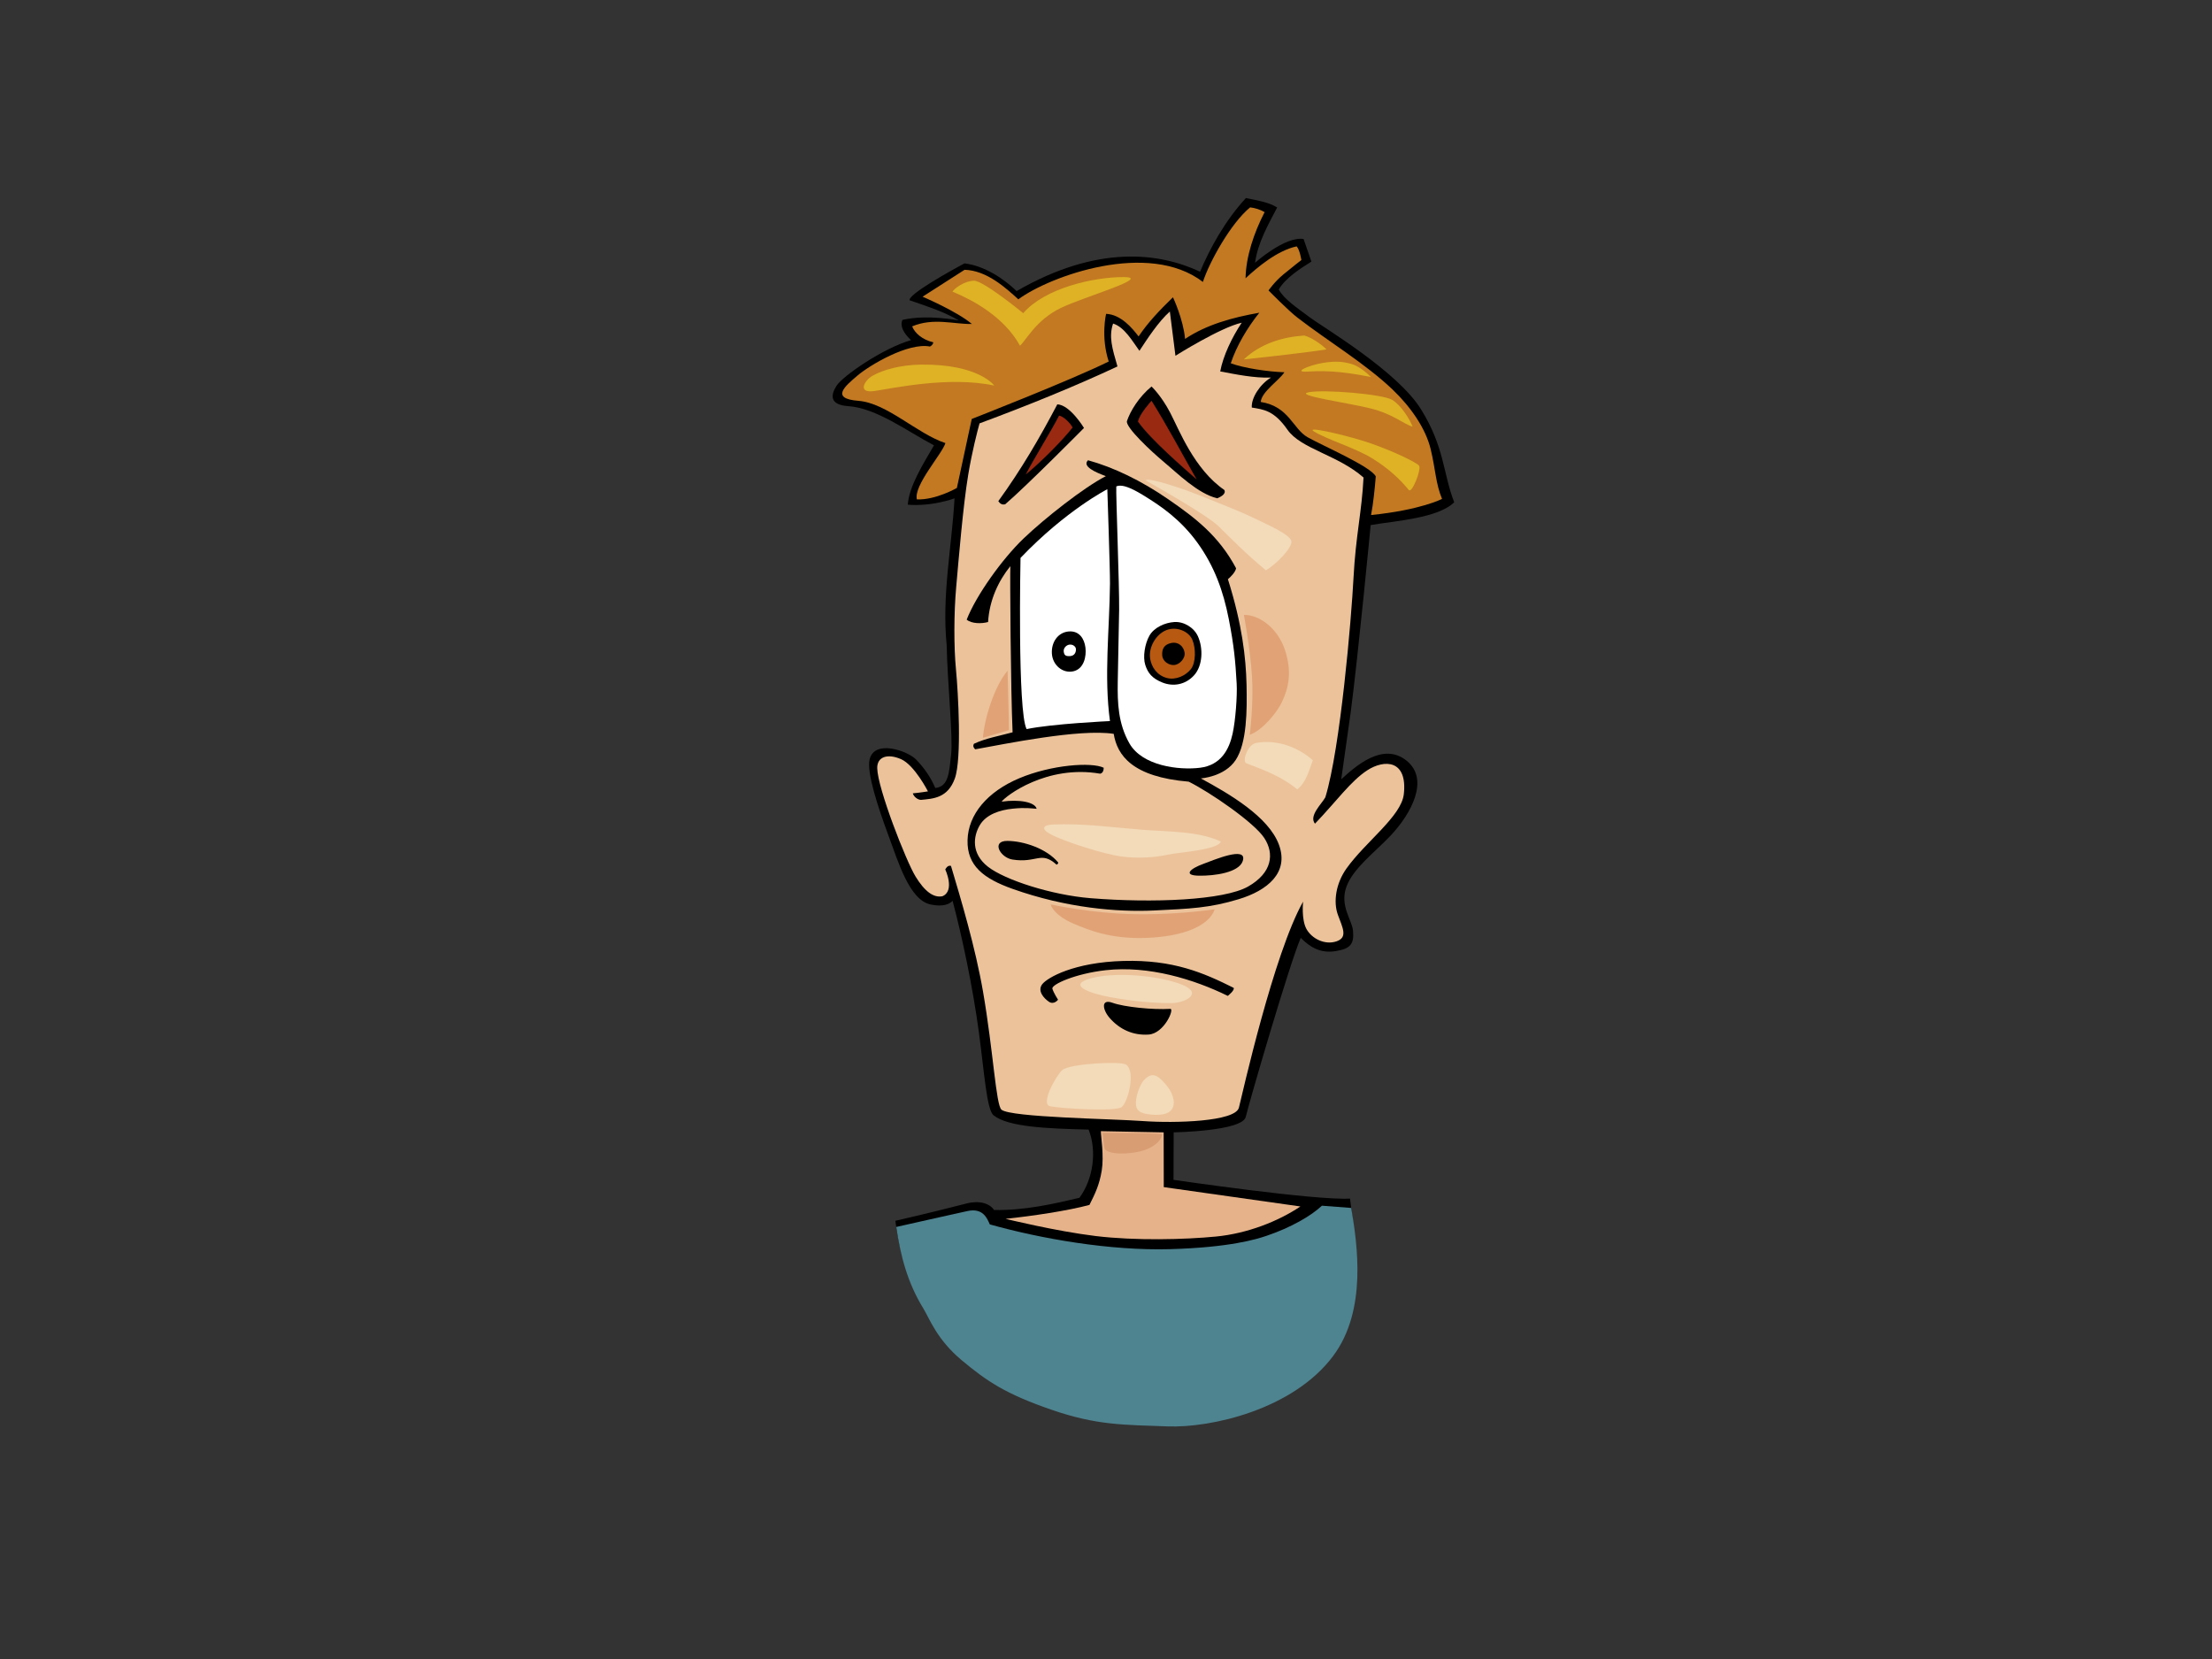 <?xml version="1.0" encoding="utf-8"?>
<!-- Generator: Adobe Illustrator 17.0.0, SVG Export Plug-In . SVG Version: 6.00 Build 0)  -->
<!DOCTYPE svg PUBLIC "-//W3C//DTD SVG 1.1//EN" "http://www.w3.org/Graphics/SVG/1.1/DTD/svg11.dtd">
<svg version="1.1" id="Layer_1" xmlns="http://www.w3.org/2000/svg" xmlns:xlink="http://www.w3.org/1999/xlink" x="0px" y="0px"
	 width="800px" height="600px" viewBox="0 0 800 600" enable-background="new 0 0 800 600" xml:space="preserve">
<rect x="0" y="0" width="800" height="600" fill="#333333" stroke="none"/>
<g>
	<path d="M424.416,426.703l0.057-17.169c0,0,24.857-0.421,26.07-5.595c1.212-5.172,15.566-54.582,19.878-64.748
		c3.388,3.366,7.064,5.663,12.581,4.801c5.517-0.86,6.782-2.68,6.322-7.47c-0.369-3.816-4.827-8.905-2.415-15.704
		c2.415-6.802,10.358-12.594,16.036-18.629c7.523-7.992,14.107-20.31,5.799-27.051c-8.619-6.992-18.616,2.107-23.673,6.705
		l3.419-24.179c2.84-21.727,7.226-67.763,7.226-67.763c8.52-1.505,24.266-2.406,30.213-8.244
		c-4.133-10.749-3.434-19.788-12.006-33.638c-8.574-13.848-35.651-29.786-40.257-33.271c-4.607-3.484-9.124-6.379-11.19-10.039
		c2.323-4.083,7.687-7.519,11.814-10.104l-2.838-8.173c-6.711-1.075-17.556,8.604-17.556,8.604
		c1.033-7.311,4.649-13.552,8.004-20.003c-3.097-1.937-7.165-2.551-11.295-3.411c-7.519,8.135-13.06,18.249-16.584,26.642
		c-14.714-6.884-37.061-9.898-66.343,7.008c-4.616-4.455-11.613-9.16-18.841-10.02c-4.904,2.583-20.392,11.186-19.876,13.341
		c6.194,2.146,12.39,4.086,17.813,7.309c0,0-11.294-2.325-20.393-0.21c-0.986,2.137,0.352,4.769,3.096,7.311
		c-10.326,3.013-24.737,13.052-26.926,16.492c-2.186,3.443-2.561,6.922,4.254,7.395c10.205,0.711,21.174,9.011,30.984,14.172
		c-4.011,6.884-8.993,14.785-9.479,21.465c8.993,0.711,16.913-2.304,16.913-2.304c-1.032,18.072-4.648,35.062-2.841,53.136
		c0.259,13.337,2.332,33.212,1.603,39.589c-0.729,6.381-0.851,11.546-5.733,12.033c-1.559-3.73-3.989-7.275-6.968-10.322
		c-2.981-3.049-15.008-7.402-16.779,0c-1.128,4.715,3.115,17.529,6.759,27.352c3.646,9.821,7.641,23.479,15.31,25.109
		c4.617,0.98,6.857-0.206,7.95-1.32c3.425,12.9,7.325,31.243,9.537,47.787c1.959,14.634,2.807,27.807,5.287,29.783
		c5.287,4.215,19.19,4.787,34.374,5.158c3.099,7.961,1.578,17.997-3.327,24.67c-9.053,2.13-19.783,4.627-30.884,4.414
		c-1.548-2.363-5.267-3.563-9.873-2.379c-1.774,0.462-12.679,3.251-25.815,6.286c1.427,11.259,4.907,22.352,11.111,32.454
		c4.181,6.8,9.364,13.233,15.377,19.034c15.739,11.517,35.088,18.427,56.109,20.933c27.721,3.3,60.345-3.3,75.419-24.743
		c11.768-16.734,8.846-36.999,6.411-55.721C475.753,434.24,424.416,426.703,424.416,426.703z"/>
	<path fill="#C27921" d="M457.364,76.717c-3.885,7.519-6.758,16.123-6.891,23.927c4.389-4.086,11.499-10.036,18.468-11.544
		c1.154,1.188,1.715,4.948,1.715,4.948s-3.429,2.637-6.595,5.278c-3.167,2.639-5.278,5.713-5.278,5.713s7.115,7.27,10.481,9.855
		c11.254,8.66,24.48,16.553,34.38,25.99c6.562,6.261,11.957,14.061,13.757,21.483c1.798,7.42,1.807,12.476,4.13,18.07
		c0,0-7.682,4.013-25.666,5.835c0.774-3.871,1.387-9.966,1.701-13.973c-1.804-3.603-19.319-11.136-24.667-14.176
		c-5.344-3.035-6.681-11.134-16.932-12.75c0.256-3.66,6.635-7.773,8.551-10.738c-6.075-0.201-14.748-1.521-19.393-3.248
		c2.063-6.236,5.985-12.877,10.326-18.282c-9.811,1.722-19.105,4.305-26.851,9.466c-0.655-7.175-4.383-15.059-4.383-15.059
		c-4.907,4.733-9.272,9.403-12.432,14.163c-2.181-2.87-6.333-7.947-11.753-8.164c0,0-1.984,8.269,0.952,17.232
		c-13.424,6.673-49.539,20.781-49.539,20.781l-5.378,24.946c0,0-7.668,4.439-14.472,4.133c-1.214-5.061,9.112-16.401,10.326-20.351
		c-10.325-3.443-21.141-14.477-31.468-15.29c-10.325-0.808-4.739-5.364-0.363-9.11c4.374-3.748,18.332-12.046,26.23-10.53
		c0.484-0.201,1.204-0.824,1.204-1.53c-3.872-0.865-6.733-3.37-7.63-5.763c7.746-3.226,15-0.736,21.594-0.856
		c-5.349-4.557-17.826-9.871-17.826-9.871l15.187-9.726c8.002,0.217,14.828,6.485,19.435,10.677
		c11.357-8.388,47.072-21.392,66.76-6.286c2.339-7.237,10.137-21.297,17.08-26.965C453.823,75.18,455.733,75.768,457.364,76.717z"/>
	<path fill="#EBC29A" d="M425.118,128.669c0,0,16.223-10.233,23.969-11.958c-3.524,5.27-6.744,12.028-7.776,17.617
		c5.953,1.12,12.27,2.433,18.347,2.227c-4.011,2.433-7.183,7.397-6.928,10.838c4.254,0.711,8.019,1.016,12.88,7.999
		c4.862,6.985,18.236,9.126,27.525,17.305c-0.594,12.23-2.834,21.162-3.611,36.137c-0.775,14.973-4.775,61.882-10.198,79.522
		c-1.292,2.363-6.066,6.736-3.742,9.534c7.764-8.099,12.947-15.437,18.911-19.303c6.204-4.022,14.595-3.828,13.216,8.62
		c-0.888,8.026-13.77,17.117-20.735,26.888c-3.839,5.385-4.817,12.044-3.129,16.709c1.685,4.667,3.754,8.21-0.498,9.649
		c-4.253,1.433-8.966-1.023-10.861-4.486c-1.895-3.463-1.205-9.88-1.205-9.88c-10.584,18.712-21.951,69.431-23.214,74.508
		c-1.262,5.075-23.192,5.686-34.695,4.851c-11.502-0.831-47.586-1.311-51.149-4.086c-2.028-1.578-2.963-21.021-6.666-42.522
		c-2.806-16.288-8.063-33.715-11.623-45.673c-1.29-0.43-2.064,1.288-2.064,1.288s3.614,7.744-1.033,9.681
		c-3.098,0.643-6.327-1.571-9.73-7.141c-3.401-5.568-13.729-31.893-13.85-39.186c-0.069-4.149,3.765-5.365,8.626-3.239
		c4.86,2.125,9.719,11.646,9.719,11.646s-3.16,0.507-5.466,0.708c0.257,1.078,1.665,2.363,2.956,2.363
		c4.389-0.43,9.657-0.618,12.231-7.732c2.573-7.114,1.202-31.27,0.419-39.374c-0.782-8.112-0.782-20.265,0.067-29.779
		c0.851-9.518,2.478-29.503,4.38-40.856c1.383-8.26,3.28-15.627,4.072-18.423c16.853-6.238,35.008-13.595,49.879-20.594
		c-1.942-6.682-3.17-10.752-1.588-15.51c4.129,1.288,6.925,6.279,9.53,9.86c2.84-4.305,6.873-10.557,11.003-14.21L425.118,128.669z"
		/>
	<path d="M423.205,149.242c3.245,6.209,8.68,20.449,19.593,27.966c0.775,1.51-1.547,2.58-2.579,3.013
		c-7.071-1.734-14.32-9.009-19.21-13.083c-4.89-4.074-13.725-12.397-13.466-14.765c1.277-3.837,4.464-8.92,8.927-12.592
		C416.47,139.78,419.961,143.035,423.205,149.242z"/>
	<path fill="#992911" d="M416.47,144.945c5.42,8.601,11.342,19.708,16.303,28.452c-4.252-3.78-16.584-14.353-21.209-20.926
		C412.081,149.674,416.47,144.945,416.47,144.945z"/>
	<path d="M392.04,154.783c0,0-20.485,20.704-28.487,27.59c-1.084,0.297-1.863-0.174-2.501-1.123
		c8.26-11.399,14.891-22.753,21.344-35.019C387.043,146.451,392.04,154.783,392.04,154.783z"/>
	<path fill="#992911" d="M387.91,154.617c-3.355,4.301-10.915,12.047-16.937,17.006c2.58-5.161,9.467-16.157,12.049-21.318
		C384.57,150.521,387.203,153.078,387.91,154.617z"/>
	<path d="M422.509,180.562c9.894,6.811,18.335,13.298,24.534,24.953c-0.173,1.36-2.109,3.298-2.953,3.961
		c5.162,16.347,6.504,28.409,6.734,37.984c0.23,9.581,0.115,21.259-3.907,27.388c-4.021,6.132-12.616,6.673-12.616,6.673
		c10.326,5.593,24.524,13.866,28.245,23.975c3.719,10.109-4.137,16.569-14.595,19.726c-10.459,3.16-17.517,3.45-30.708,4.072
		c-13.192,0.623-31.578-0.912-50.999-7.809c-10.426-3.699-16.547-8.328-16.32-17.619c0.232-9.287,7.127-17.522,18.734-22.409
		c11.607-4.885,26.111-5.924,30.515-3.792c0,0.862-0.257,1.935-1.289,2.151c-19.394-3.37-34.332,8.18-35.622,10.115
		c6.505-0.935,12.131,0.21,12.646,2.58c-1.883-0.136-4.068-0.521-8.664-0.041c-4.597,0.48-9.621,2.039-11.935,6.046
		c-2.314,4.009-3.118,10.138,2.972,14.928c6.09,4.787,23.03,10.258,37.118,11.397c22.524,1.82,48.266,0.763,57-4.217
		c8.733-4.98,9.538-11.874,5.861-17.524c-3.677-5.65-19.767-16.664-27.351-20.399c-20.457-1.723-25.857-9.577-27.12-17.295
		c-12.393-1.924-39.331,3.674-50.079,5.591c-0.515-0.43-0.977-1.141-0.462-2.003c4.231-2.001,9.233-2.834,13.971-4.147
		c-0.696-15.888-0.971-56.801-0.811-60.092c-4.266,5.265-7.586,12.246-8.051,20.206c-2.326,0.647-5.938,0.647-7.745-0.858
		c3.425-8.78,12.84-21.94,20.539-29.315c7.699-7.372,21.952-18.581,29.8-22.585c-3.708-1.367-8.705-3.517-6.455-5.749
		C402.789,169.036,412.614,173.744,422.509,180.562z"/>
	<path fill="#FFFFFF" d="M415.019,180.071c4.587,2.906,11.842,7.633,18.042,16.207c6.2,8.579,9.373,17.567,11.328,27.529
		c1.953,9.96,2.415,15.421,2.869,23.418c0.251,4.419-0.419,13.325-1.462,18.095c-1.235,5.647-4.151,11.39-11.774,12.347
		c-7.622,0.96-20.91-0.643-25.555-8.816c-4.062-7.162-4.341-14.561-4.216-22.284c0.082-5.043,0.454-22.063,0.501-26.01
		c0.103-8.789-1.212-41.909-1.028-44.639C406.151,174.844,410.432,177.16,415.019,180.071z"/>
	<path fill="#FFFFFF" d="M400.478,176.931c0,0,1.009,29.428,0.963,34.145c-0.164,16.617-2.218,33.457-0.008,49.709
		c0,0-20.845,0.964-30.139,2.902c-3.356-6.243-2.21-61.909-2.21-61.909C385.552,184.532,400.478,176.931,400.478,176.931z"/>
	<path d="M433.248,230.128c1.924,4.296,1.793,10.561-1.373,14.077c-3.166,3.52-7.652,4.178-11.477,2.639
		c-3.824-1.539-5.276-3.515-6.199-6.374c-0.925-2.859-0.174-7.594,1.494-10.555c1.672-2.965,5.582-4.735,9.036-4.953
		C428.183,224.75,431.835,226.975,433.248,230.128z"/>
	<path fill="#B75910" d="M431.215,231.346c1.32,3.078,1.317,8.352-0.527,10.666c-1.846,2.306-5.405,4.065-8.706,3.183
		c-3.298-0.876-5.671-3.735-6.069-7.474c-0.395-3.737,2.112-8.244,5.806-9.783C425.412,226.4,429.895,228.265,431.215,231.346z"/>
	<path d="M392.565,234.205c0.395,3.187-0.527,7.696-4.353,8.574c-3.825,0.878-7.52-2.198-7.783-6.379
		c-0.265-4.176,2.243-7.696,6.068-8.024C390.323,228.046,392.171,231.013,392.565,234.205z"/>
	<path fill="#FFFFFF" d="M389.136,234.863c0,1.098-0.527,2.311-2.111,2.42c-1.582,0.109-2.109-0.265-2.308-1.562
		c-0.198-1.297,0.901-2.435,2.065-2.583C387.948,232.994,389.136,233.763,389.136,234.863z"/>
	<path d="M428.415,235.966c0.37,2.162-1.876,4.43-3.756,4.554c-1.879,0.131-4.193-1.265-4.338-3.545
		c-0.145-2.282,0.724-3.929,3.324-4.434C426.247,232.036,428.044,233.793,428.415,235.966z"/>
	<path d="M382.654,311.87c0.257,0.432-0.259,0.647-0.517,0.862c-5.679-5.163-7.157-0.437-16.007-1.874
		c-4.4-0.715-7.747-6.761-1.805-6.732C370.267,304.156,378.523,306.925,382.654,311.87z"/>
	<path d="M449.446,311.431c-1.38,4.122-10.112,5.367-15.86,5.272c-5.745-0.099-3.331-2.494,1.726-4.314
		C438.428,311.271,451.388,305.639,449.446,311.431z"/>
	<path d="M406.351,347.537c17.927-0.475,28.834,4.237,39.804,9.724c0.517,0.86-2.109,2.918-2.109,2.918
		c-12.275-6.037-28.615-11.01-44.079-9.301c-10.957,1.209-19.817,5.183-19.356,6.714c0.459,1.532,2.044,3.972,2.044,3.972
		s-1.47,1.965-3.309,0.722c-1.838-1.245-4.252-3.927-2.412-6.32C378.771,353.571,388.425,348.016,406.351,347.537z"/>
	<path d="M423.245,364.868c1.62-0.1-2.184,8.907-7.815,9.292c-5.63,0.38-10.459-1.82-14.137-6.032
		c-2.548-2.922-3.215-6.992,1.037-5.462C406.58,364.203,416.924,365.251,423.245,364.868z"/>
	<path fill="#E6B28A" d="M420.893,429.335l49.42,6.999c-8.003,5.378-19.203,9.779-30.5,10.876c-11.297,1.1-29.18,1.555-43.551-0.181
		c-14.371-1.738-32.581-6.218-32.581-6.218c9.544-1.005,22.328-2.884,30.33-5.034c1.995-3.964,3.582-7.151,4.453-12.438
		c0.869-5.29-0.322-12.3-0.322-14.238l22.714,0.432L420.893,429.335z"/>
	<path fill="#4E8390" d="M347.86,491.989c9.07,7.558,15.722,12.094,32.351,17.839c16.629,5.745,26.304,5.442,42.027,6.046
		c15.722,0.604,45.352-6.046,59.864-25.397c12.445-16.594,8.769-40.515,6.591-53.609c-3.583-0.292-7.14-0.568-10.596-0.81
		c-3.873,3.655-11.184,7.9-20.067,10.903c-3.461,1.168-13.117,4.21-34.886,4.814c-21.769,0.607-46.617-3.762-65.169-8.954
		c-0.953-2.146-2.413-6.03-8.007-4.844c-3.257,0.693-14.359,3.207-25.837,5.77c1.59,10.491,4.024,20.064,9.82,29.496
		C336.123,476.774,338.789,484.431,347.86,491.989z"/>
	<path fill="#DEB224" d="M352.199,101.52c-3.428,0.111-6.956,2.714-7.732,3.959c6.98,2.866,18.55,8.905,24.436,19.561
		c2.264-2.082,5.855-9.337,14.691-13.624c8.475-4.111,33.506-11.213,22.69-11.213s-28.406,3.979-36.224,13.063
		C370.059,113.265,355.628,101.411,352.199,101.52z"/>
	<path fill="#DEB224" d="M333.202,131.86c-7.535,0.081-14,1.922-17.678,4.063c-2.971,1.723-5.536,6.381,0.663,5.503
		c6.201-0.883,26.91-5.498,43.398-1.978C359.586,139.447,354.046,131.643,333.202,131.86z"/>
	<path fill="#DEB224" d="M479.757,126.369c-1.847-1.872-5.54-4.4-8.051-5.018c-7.705,0.493-15.694,2.816-21.891,8.644
		C449.814,129.995,471.381,127.722,479.757,126.369z"/>
	<path fill="#DEB224" d="M478.361,131.258c4.958-0.826,7.695-0.362,10.102,0.274c2.728,0.722,5.513,2.958,7.387,4.837
		c-7.74-1.537-14.744-2.51-22.822-1.981C467.177,134.773,473.405,132.082,478.361,131.258z"/>
	<path fill="#DEB224" d="M473.293,141.865c5.541-1.098,26.78,0.663,30.209,2.75c3.429,2.087,6.48,7.295,7.386,9.672
		c-3.23-0.831-6.858-4.507-15.3-6.594C487.144,145.604,467.751,142.967,473.293,141.865z"/>
	<path fill="#DEB224" d="M492.686,159.348c8.706,2.635,19.943,7.918,20.579,9.122c0.786,1.489-2.628,10.122-3.754,8.746
		c-2.842-3.47-6.93-7.54-13.131-11.383c-6.202-3.85-16.64-6.938-21.204-9.806C472.143,154.126,483.979,156.707,492.686,159.348z"/>
	<path fill="#F3DAB8" d="M454.293,268.698c7.426-1.417,15.35,1.589,20.503,6.27c-1.275,3.454-2.415,8.103-5.646,10.539
		c-5.188-4.412-11.768-6.965-18.396-9.434C449.133,275.471,451.122,269.305,454.293,268.698z"/>
	<path fill="#F3DAB8" d="M380.677,298.194c10.695-0.512,22.082,1.086,32.739,1.913c8.697,0.672,20.32,0.468,28.118,4.273
		c-1.035,3.081-15.817,3.927-19.265,4.742c-3.854,0.917-10.628,1.492-16.874,0.625c-6.25-0.865-20.278-5.308-25.425-8.015
		C376.235,299.767,377.308,298.353,380.677,298.194z"/>
	<path fill="#F3DAB8" d="M394.745,353.761c9.078-2.397,24.593-0.858,32.635,2.3c8.046,3.16,1.3,6.727-3.811,6.727
		c-6.982,0-14.001-0.695-21.93-2.13C393.71,359.221,385.666,356.156,394.745,353.761z"/>
	<path fill="#F3DAB8" d="M384.216,386.971c2.835-2.322,21.104-3.262,23.034-1.949c3.617,2.451,0.709,13.651-1.589,15.378
		c-2.297,1.722-22.063,0.477-25.856-0.29C376.012,399.348,382.222,388.603,384.216,386.971z"/>
	<path fill="#F3DAB8" d="M410.833,399.633c0.284,2.472,2.243,3.343,6.654,3.558c9.436,0.462,7.713-6.628,4.493-10.55
		c-3.216-3.927-5.381-5.249-8.397-1.82C412.278,392.297,410.509,396.82,410.833,399.633z"/>
	<path fill="#F3DAB8" d="M414.3,173.728c1.079-1.157,13.09,2.766,21.136,6.057c8.047,3.302,12.399,4.844,18.335,7.698
		c5.936,2.861,12.814,5.937,13.269,8.244c0.452,2.311-5.574,8.504-9.225,10.534c-7.33-6.087-12.75-11.637-17.103-15.917
		C436.359,186.055,414.3,173.728,414.3,173.728z"/>
	<path fill="#E1A276" d="M449.877,222.398c5.429-0.122,12.209,4.665,14.853,12.707c2.643,8.049,1.279,13.749-1.125,18.848
		c-1.772,3.769-6.992,10.12-11.607,11.804c0,0,1.468-11.494,0.781-21.553C452.089,234.153,449.877,222.398,449.877,222.398z"/>
	<path fill="#E1A276" d="M355.496,266.827c0.52-6.96,4.093-18.529,8.904-24.258c0.12,6.99,0.485,15.611,0.485,21.469
		L355.496,266.827z"/>
	<path fill="#E1A276" d="M379.969,327.088c0.642,2.255,3.744,5.127,8.684,7.139c4.942,2.008,12.758,5.459,25.86,4.98
		c13.099-0.48,22.603-4.126,24.821-10.347c-9.194,1.247-18.847,1.917-28.65,1.772C394.859,330.397,379.969,327.088,379.969,327.088z
		"/>
	<path fill="#D99D73" d="M398.788,409.726c2.433,0,16.643-0.048,21.391,0.462c0.311,1.363-1.844,4.425-6.802,5.939
		c-4.957,1.517-12.719,1.476-13.823-0.64C399.212,414.828,398.788,409.726,398.788,409.726z"/>
</g>
</svg>
